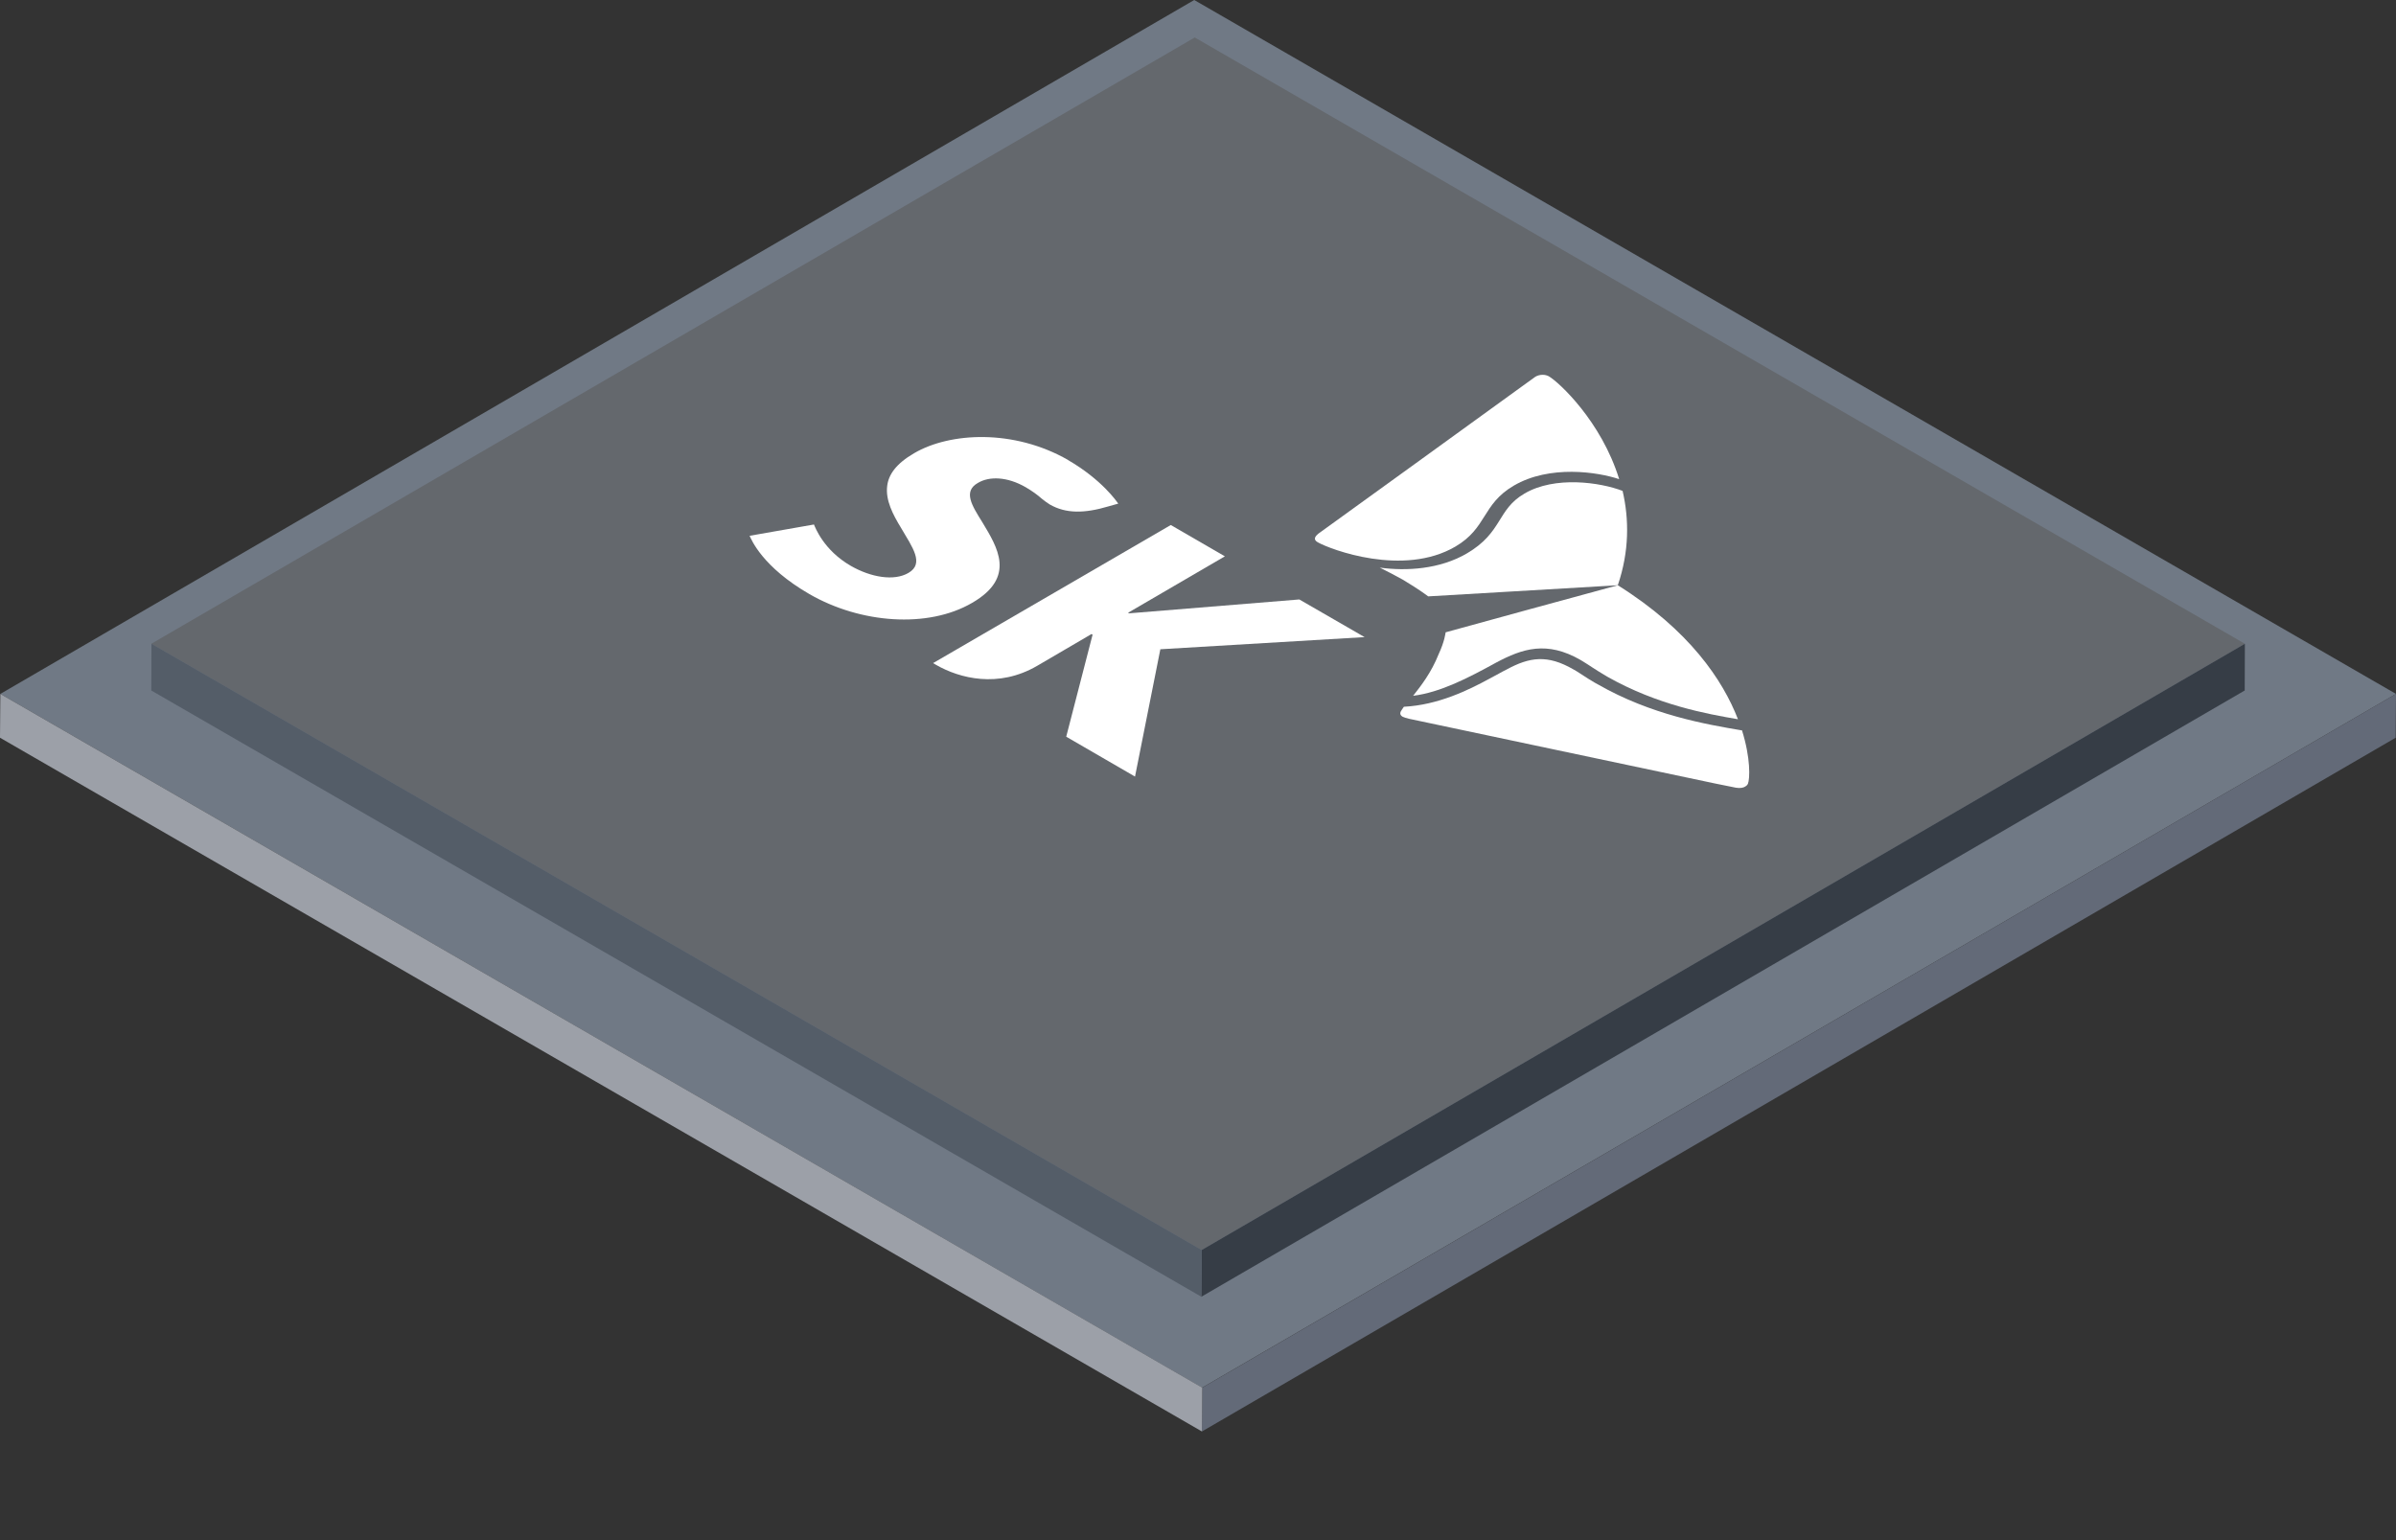 <svg width="14" height="9" viewBox="0 0 14 9" fill="none" xmlns="http://www.w3.org/2000/svg">
<rect x="0" y="0" width="14" height="9" fill="#333333" stroke="none"/>
<path d="M14 4.055L7.024 8.109L0.002 4.055L6.978 0L14 4.055Z" fill="#707985"/>
<path d="M14 4.055L13.998 4.311L7.023 8.365L7.025 8.109L14 4.055Z" fill="#636A78"/>
<path d="M7.025 8.109L7.023 8.365L0 4.311L0.002 4.055L7.025 8.109Z" fill="#9CA0A8"/>
<path d="M13.117 3.762L7.021 7.305L0.884 3.762L6.981 0.219L13.117 3.762Z" fill="#64686D"/>
<path d="M13.117 3.762L13.116 4.035L7.019 7.578L7.021 7.305L13.117 3.762Z" fill="#363D46"/>
<path d="M7.022 7.305L7.02 7.578L0.884 4.035L0.885 3.762L7.022 7.305Z" fill="#545D68"/>
<path d="M9.453 3.42C9.871 3.682 10.067 3.975 10.155 4.203C9.973 4.172 9.684 4.12 9.391 3.954C9.316 3.91 9.28 3.883 9.236 3.857C9.038 3.743 8.896 3.79 8.742 3.872C8.58 3.961 8.417 4.046 8.257 4.066C8.302 4.009 8.363 3.931 8.406 3.823C8.442 3.746 8.446 3.698 8.447 3.695C8.513 3.676 9.345 3.449 9.453 3.42Z" fill="white"/>
<path d="M9.05 2.199C9.11 2.234 9.357 2.463 9.461 2.8C9.336 2.758 9.055 2.715 8.845 2.838C8.659 2.947 8.69 3.085 8.504 3.194C8.2 3.372 7.774 3.211 7.7 3.169C7.675 3.155 7.679 3.138 7.704 3.118C7.73 3.1 8.74 2.369 8.893 2.258C8.916 2.241 8.956 2.212 8.972 2.201C8.999 2.186 9.03 2.188 9.05 2.199Z" fill="white"/>
<path d="M7.974 3.723L6.78 3.794L6.632 4.538L6.23 4.305L6.384 3.709L6.378 3.705L6.06 3.891C5.833 4.023 5.607 3.964 5.471 3.886L5.452 3.875L6.841 3.068L7.157 3.251L6.591 3.581L6.598 3.584L7.592 3.503L7.975 3.724L7.974 3.723Z" fill="white"/>
<path d="M6.24 2.688C6.44 2.804 6.526 2.932 6.534 2.943L6.477 2.959C6.336 3.001 6.228 3.002 6.134 2.948C6.118 2.938 6.103 2.927 6.087 2.914C6.061 2.891 6.032 2.87 5.993 2.847C5.885 2.785 5.781 2.782 5.714 2.822C5.626 2.872 5.679 2.954 5.74 3.052C5.827 3.197 5.94 3.373 5.68 3.523C5.421 3.674 5.027 3.643 4.73 3.472C4.453 3.312 4.39 3.152 4.38 3.131L4.756 3.065C4.763 3.081 4.812 3.215 4.972 3.307C5.089 3.374 5.224 3.397 5.308 3.348C5.403 3.293 5.331 3.198 5.265 3.085C5.218 3.008 5.173 2.923 5.184 2.839C5.192 2.774 5.235 2.71 5.342 2.648C5.551 2.526 5.923 2.506 6.241 2.688H6.24Z" fill="white"/>
<path d="M10.178 4.266C10.23 4.431 10.225 4.551 10.213 4.581C10.21 4.587 10.205 4.592 10.198 4.596C10.186 4.604 10.167 4.607 10.143 4.603C10.121 4.599 10.058 4.586 10.024 4.579C9.795 4.53 8.27 4.209 8.232 4.2C8.216 4.196 8.203 4.192 8.195 4.188C8.183 4.181 8.179 4.171 8.184 4.159C8.188 4.151 8.195 4.142 8.203 4.13C8.402 4.12 8.58 4.033 8.703 3.966C8.742 3.946 8.775 3.926 8.802 3.913C8.938 3.839 9.042 3.824 9.194 3.912C9.22 3.926 9.235 3.938 9.255 3.95C9.271 3.961 9.288 3.971 9.316 3.988C9.321 3.991 9.328 3.995 9.336 3.999C9.648 4.178 9.97 4.233 10.177 4.268L10.178 4.266Z" fill="white"/>
<path d="M9.481 2.869C9.519 3.033 9.521 3.22 9.453 3.42L8.345 3.485C8.345 3.485 8.292 3.444 8.196 3.387C8.149 3.361 8.105 3.338 8.062 3.317C8.218 3.338 8.412 3.327 8.571 3.234C8.781 3.111 8.746 2.978 8.908 2.884C9.085 2.78 9.35 2.818 9.482 2.869H9.481Z" fill="white"/>
</svg>
